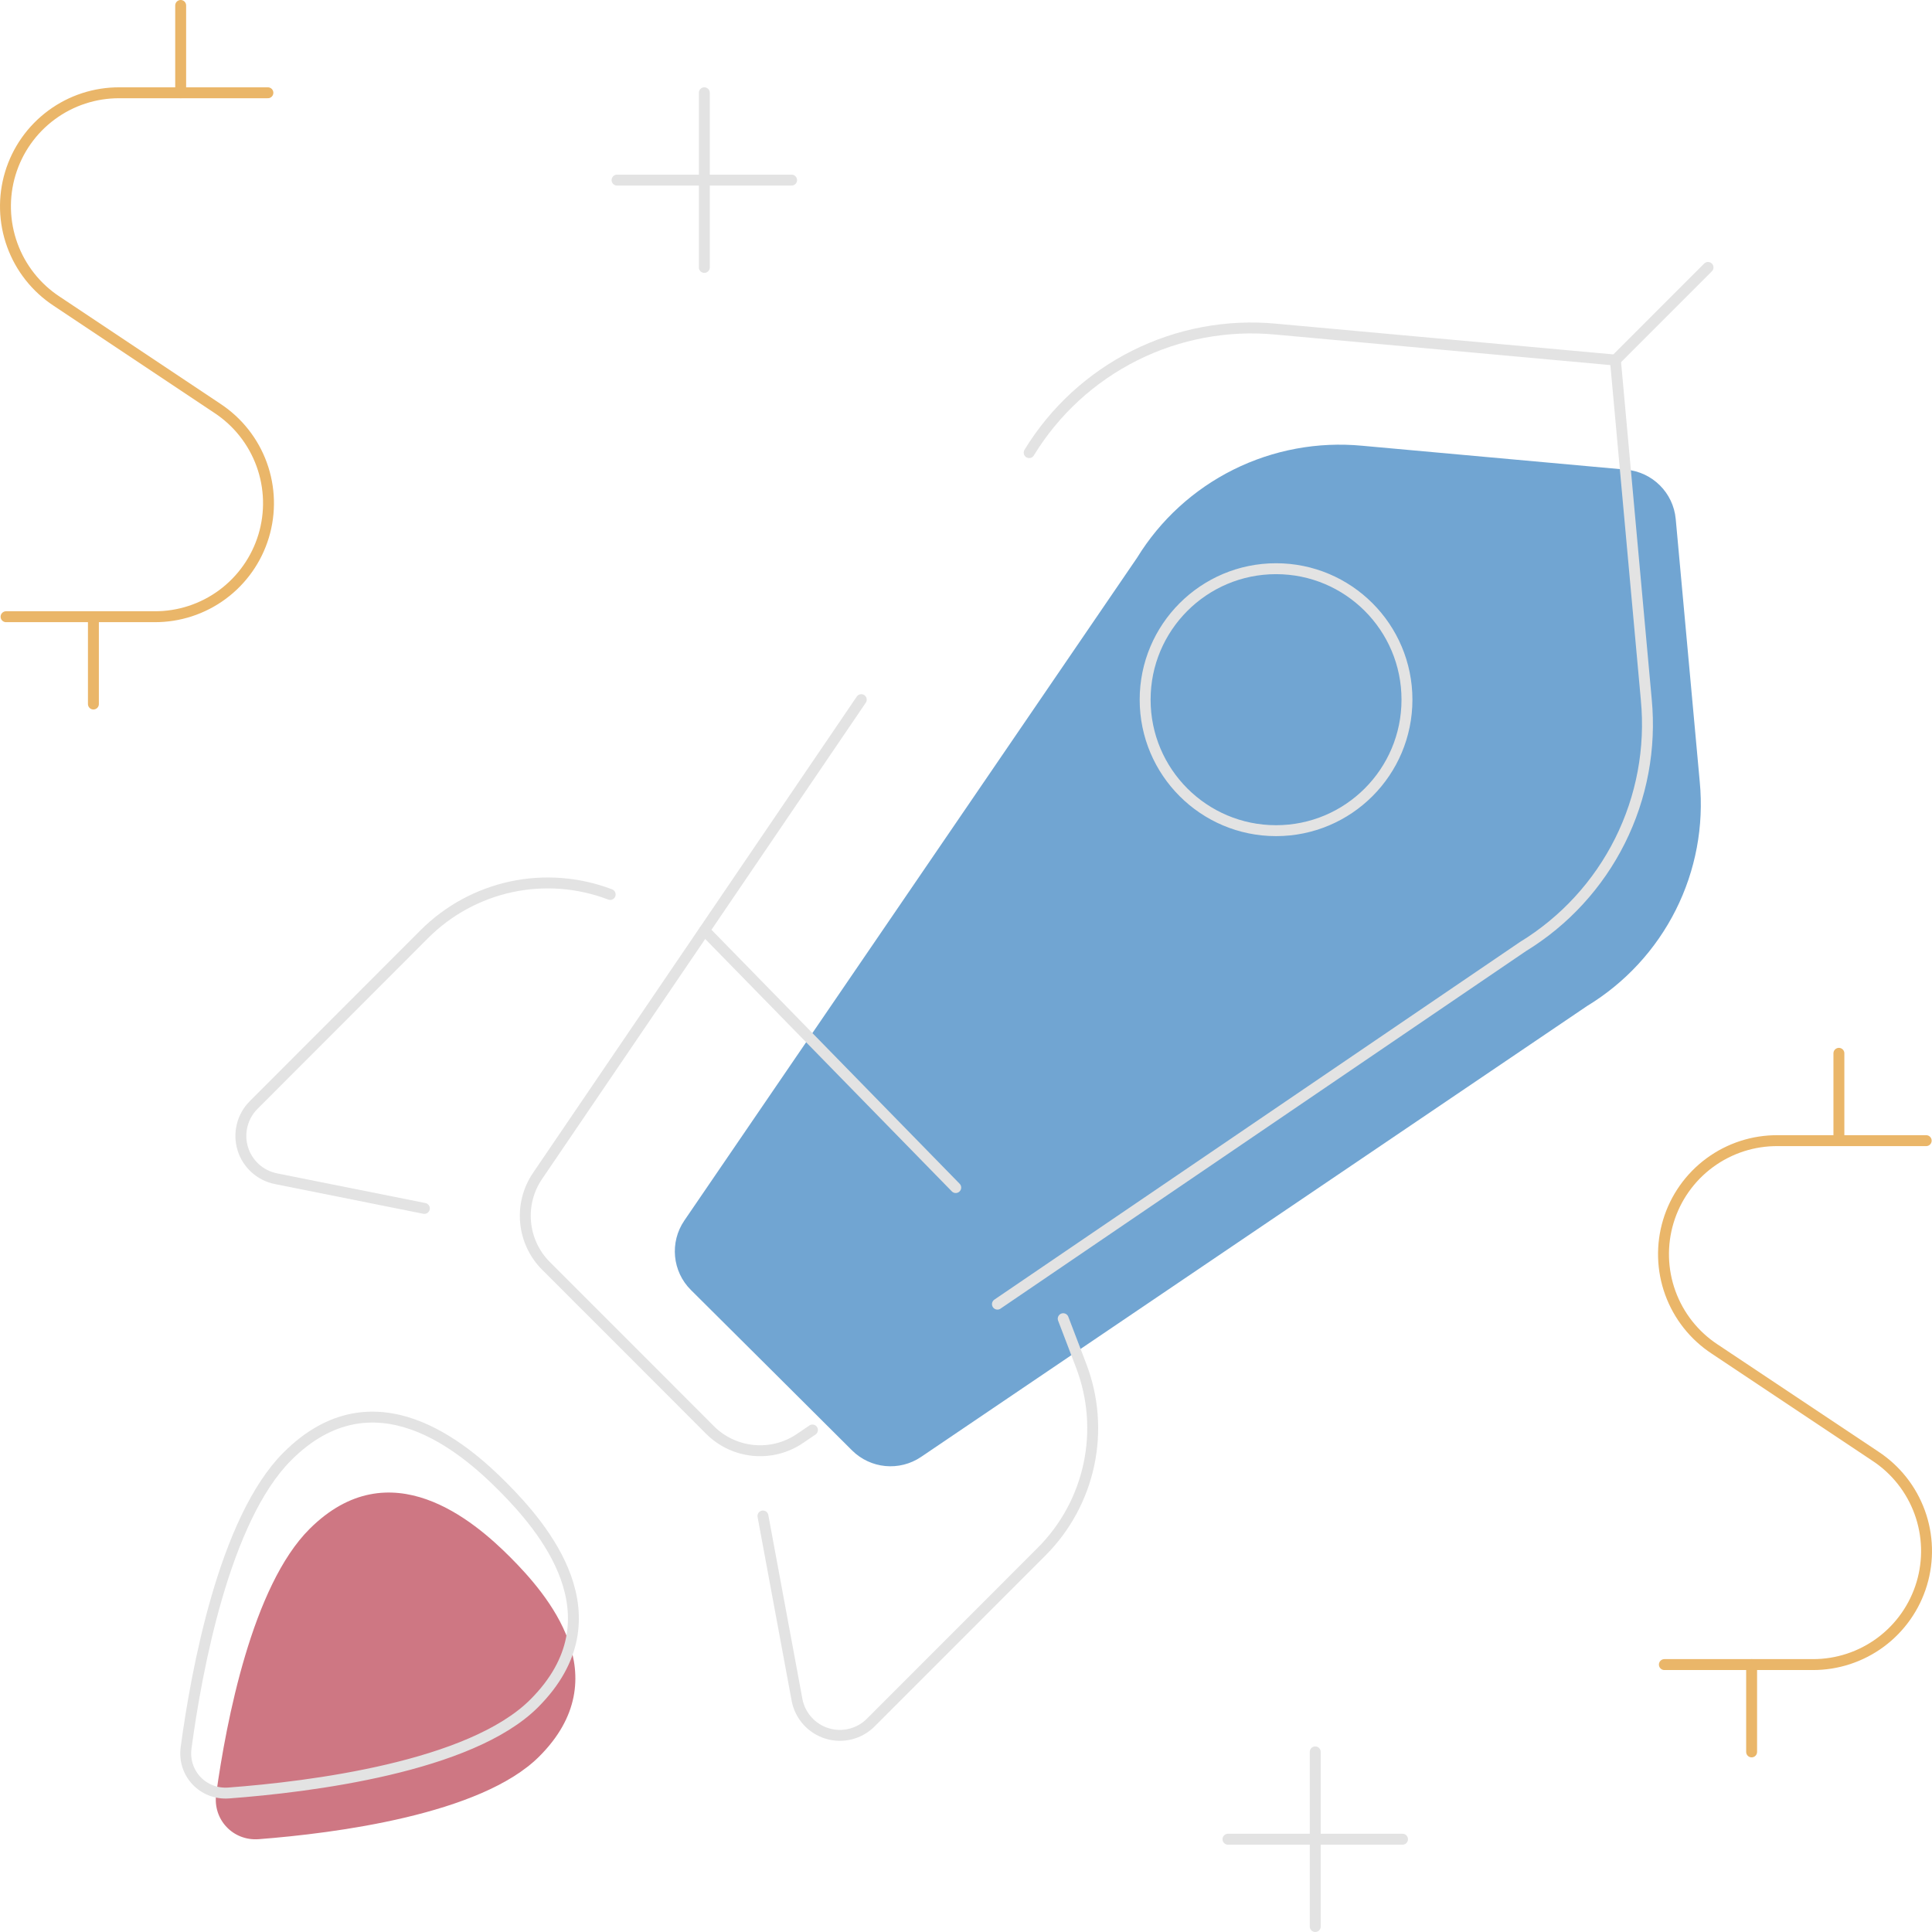 <svg width="354" height="354" viewBox="0 0 354 354" fill="none" xmlns="http://www.w3.org/2000/svg">
    <path d="M129.055 17V49" stroke="#E3E3E3" stroke-width="2" stroke-linecap="round" stroke-linejoin="round"/>
    <path d="M145.045 33H113.062" stroke="#E3E3E3" stroke-width="2" stroke-linecap="round" stroke-linejoin="round"/>
    <path d="M240.992 321V353" stroke="#E3E3E3" stroke-width="2" stroke-linecap="round" stroke-linejoin="round"/>
    <path d="M311.446 143.263L307.043 95.109C306.604 90.302 302.794 86.496 297.987 86.06L249.58 81.673C241.465 80.903 233.296 82.418 226.005 86.047C218.715 89.677 212.595 95.273 208.346 102.198L125.391 223.637C122.673 227.616 123.179 232.968 126.596 236.366L141.333 251.027L156.111 265.75C159.502 269.128 164.811 269.63 168.775 266.946L290.829 184.313C297.785 180.083 303.407 173.991 307.052 166.733C310.698 159.474 312.22 151.342 311.446 143.263Z" fill="#71A5D2"/>
    <path d="M256.985 337H225.002" stroke="#E3E3E3" stroke-width="2" stroke-linecap="round" stroke-linejoin="round"/>
    <path d="M352.937 209.001H325.752C321.263 208.966 316.884 210.386 313.269 213.048C309.653 215.711 306.997 219.472 305.695 223.77C304.394 228.069 304.518 232.673 306.05 236.895C307.581 241.117 310.436 244.729 314.19 247.193L343.614 266.809C347.36 269.267 350.212 272.871 351.746 277.084C353.279 281.296 353.41 285.891 352.122 290.184C350.833 294.478 348.192 298.24 344.593 300.91C340.994 303.579 336.629 305.014 332.148 305.001H304.963" stroke="#EAB669" stroke-width="2" stroke-linecap="round" stroke-linejoin="round"/>
    <path d="M336.941 209V193" stroke="#EAB669" stroke-width="2" stroke-linecap="round" stroke-linejoin="round"/>
    <path d="M320.949 321V305" stroke="#EAB669" stroke-width="2" stroke-linecap="round" stroke-linejoin="round"/>
    <path d="M49.086 17H21.9C17.416 16.976 13.044 18.404 9.437 21.07C5.83 23.736 3.181 27.497 1.886 31.793C0.591 36.089 0.719 40.689 2.251 44.906C3.783 49.123 6.637 52.731 10.387 55.192L39.811 74.808C43.561 77.269 46.415 80.878 47.947 85.095C49.479 89.312 49.607 93.911 48.312 98.207C47.017 102.503 44.368 106.265 40.761 108.931C37.154 111.597 32.782 113.024 28.297 113H1.112" stroke="#EAB669" stroke-width="2" stroke-linecap="round" stroke-linejoin="round"/>
    <path d="M33.105 17V1" stroke="#EAB669" stroke-width="2" stroke-linecap="round" stroke-linejoin="round"/>
    <path d="M17.115 129V113" stroke="#EAB669" stroke-width="2" stroke-linecap="round" stroke-linejoin="round"/>
    <path d="M98.758 321.884C88.092 332.489 61.384 335.911 47.418 336.992C42.697 337.358 38.959 333.389 39.612 328.699C41.464 315.401 46.213 290.594 56.744 280.123C71.476 265.475 86.832 278.647 93.501 285.336C100.169 292.025 113.49 307.22 98.758 321.884Z" fill="#CE7783"/>
    <path d="M97.886 312.105C86.223 323.775 56.745 327.417 41.914 328.528C37.194 328.882 33.465 324.922 34.099 320.231C36.018 306.023 41.11 278.4 52.647 266.857C68.51 250.985 85.045 265.257 92.225 272.505C99.406 279.753 113.75 296.217 97.886 312.105Z" stroke="#E3E3E3" stroke-width="2" stroke-linecap="round" stroke-linejoin="round"/>
    <path d="M129.084 170.484L175.119 217.597" stroke="#E3E3E3" stroke-width="2" stroke-linecap="round" stroke-linejoin="round"/>
    <path d="M295.994 65.976L312.961 49" stroke="#E3E3E3" stroke-width="2" stroke-linecap="round" stroke-linejoin="round"/>
    <path d="M188.575 82.934C193.236 75.301 199.947 69.132 207.943 65.132C215.94 61.132 224.899 59.461 233.799 60.31L295.989 65.975L301.65 128.198C302.499 137.103 300.829 146.067 296.831 154.068C292.833 162.068 286.667 168.783 279.038 173.446L182.759 238.957M148.867 262.018L146.593 263.565C141.429 267.079 134.496 266.423 130.082 262.004L115.079 246.982L100.058 231.964C95.644 227.551 94.989 220.624 98.498 215.463L157.81 128.198" stroke="#E3E3E3" stroke-width="2" stroke-linecap="round" stroke-linejoin="round"/>
    <path d="M111.803 163.893C106.033 161.685 99.747 161.196 93.706 162.485C87.664 163.774 82.125 166.786 77.757 171.157L46.478 202.469C45.454 203.493 44.727 204.775 44.374 206.179C44.021 207.583 44.056 209.057 44.474 210.443C44.893 211.83 45.68 213.076 46.751 214.05C47.822 215.024 49.137 215.689 50.556 215.973L77.757 221.419" stroke="#E3E3E3" stroke-width="2" stroke-linecap="round" stroke-linejoin="round"/>
    <path d="M139.795 277.776L146.054 311.544C146.339 312.964 147.003 314.28 147.977 315.351C148.95 316.423 150.196 317.21 151.581 317.629C152.967 318.048 154.44 318.082 155.843 317.729C157.247 317.376 158.528 316.649 159.551 315.624L190.846 284.312C195.215 279.942 198.225 274.4 199.514 268.355C200.802 262.31 200.313 256.021 198.106 250.248L194.812 241.624" stroke="#E3E3E3" stroke-width="2" stroke-linecap="round" stroke-linejoin="round"/>
    <path d="M233.811 152.203C247.059 152.203 257.798 141.458 257.798 128.203C257.798 114.948 247.059 104.203 233.811 104.203C220.564 104.203 209.824 114.948 209.824 128.203C209.824 141.458 220.564 152.203 233.811 152.203Z" stroke="#E3E3E3" stroke-width="2" stroke-linecap="round" stroke-linejoin="round"/>
</svg>
